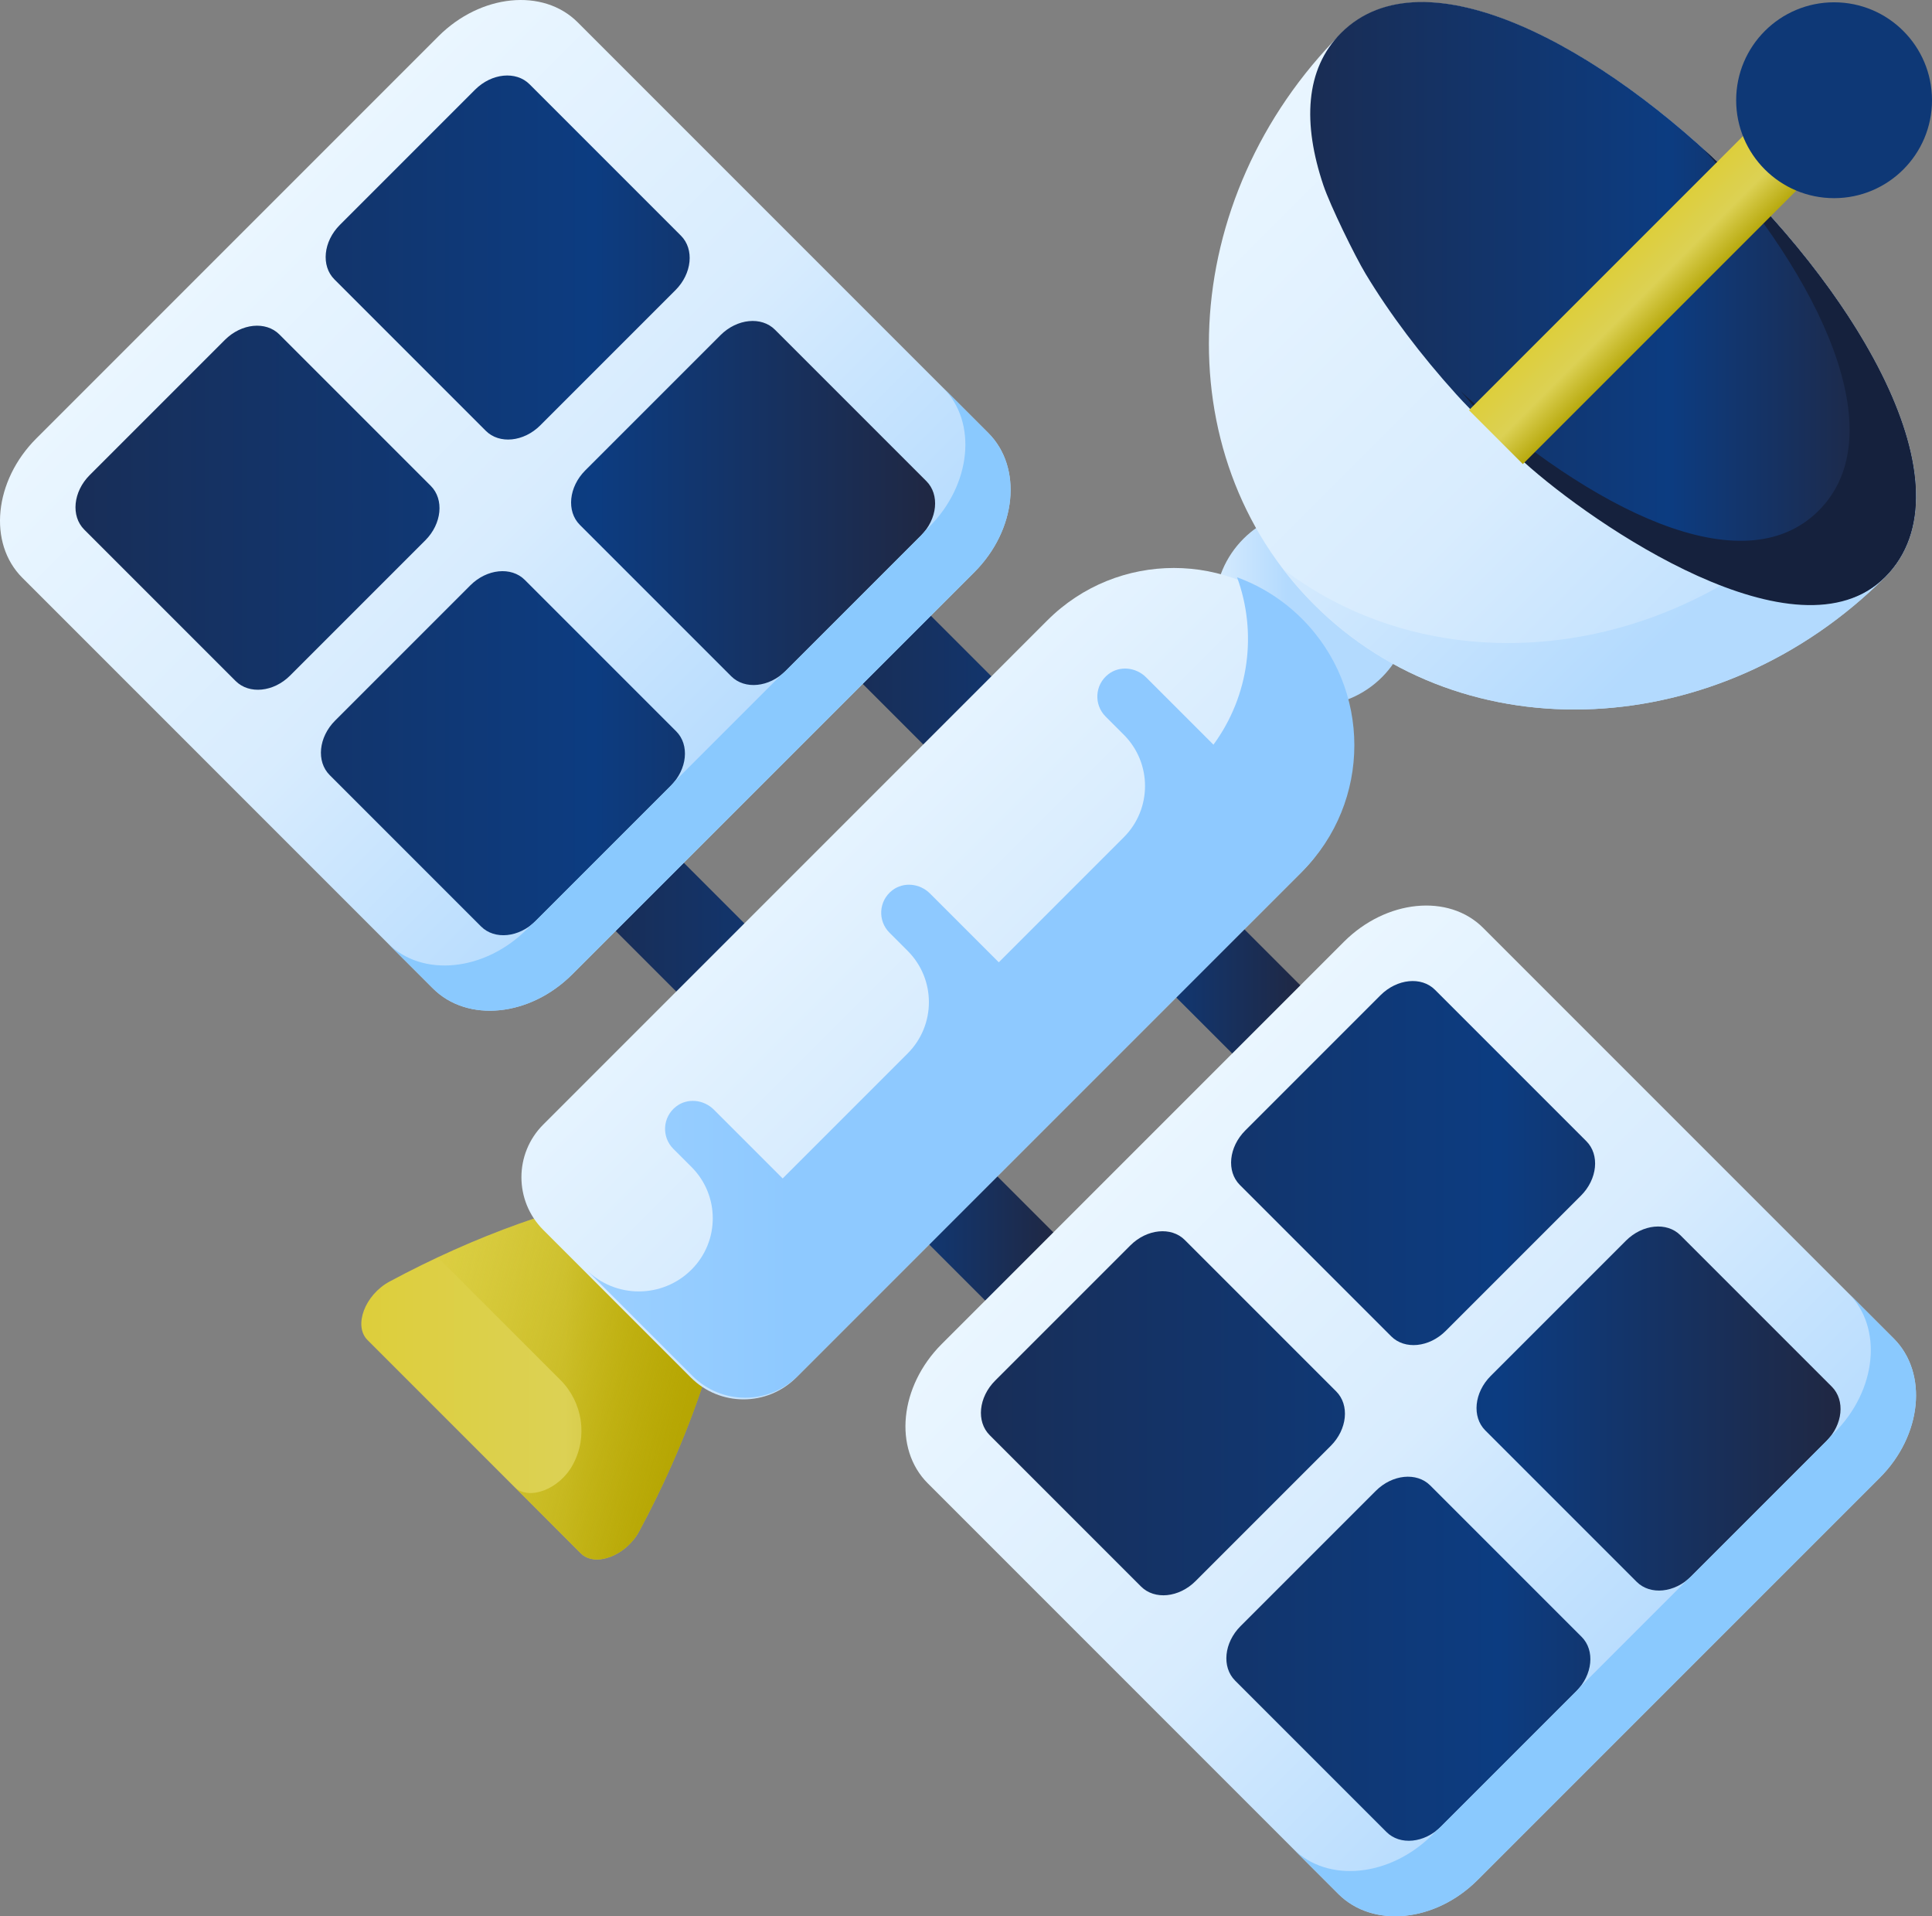 <svg width="121" height="120" viewBox="0 0 121 120" fill="none" xmlns="http://www.w3.org/2000/svg">
<rect x="0" y="0" width="121" height="120" fill="#808080" stroke="none"/>
<g clip-path="url(#clip0)">
<path d="M52.408 41.205L79.082 67.879L83.351 63.611L56.676 36.937C55.231 38.337 53.808 39.76 52.408 41.205Z" fill="url(#paint0_linear)"/>
<path d="M36.937 56.676L63.611 83.351L67.88 79.083L41.205 52.408C39.76 53.808 38.337 55.231 36.937 56.676Z" fill="url(#paint1_linear)"/>
<path d="M40.751 74.435C35.3 75.385 29.752 77.379 24.403 80.251C22.853 81.083 22.123 83.022 23.017 83.916L36.371 97.27C37.265 98.164 39.205 97.434 40.036 95.884C42.908 90.535 44.902 84.987 45.852 79.536C46.489 76.094 44.194 73.799 40.751 74.435Z" fill="url(#paint2_linear)"/>
<path d="M36.371 97.269L32.21 93.108C33.105 94.003 35.044 93.272 35.876 91.722C35.881 91.712 35.886 91.702 35.892 91.692C36.823 89.954 36.49 87.807 35.095 86.413L27.419 78.736C29.38 77.816 31.361 77.016 33.348 76.344C35.817 75.505 38.293 74.863 40.75 74.435C41.109 74.369 41.459 74.336 41.795 74.332C43.051 74.314 44.099 74.723 44.832 75.455C45.757 76.38 46.169 77.815 45.852 79.537C45.424 81.994 44.783 84.471 43.945 86.94C43.273 88.927 42.473 90.909 41.553 92.87C41.078 93.88 40.573 94.885 40.037 95.883C39.205 97.434 37.267 98.164 36.371 97.269Z" fill="url(#paint3_linear)"/>
<path d="M82.216 44.204C85.602 44.204 88.348 41.459 88.348 38.072C88.348 34.685 85.602 31.939 82.216 31.939C78.829 31.939 76.083 34.685 76.083 38.072C76.083 41.459 78.829 44.204 82.216 44.204Z" fill="url(#paint4_linear)"/>
<path d="M81.439 54.692L49.867 86.264C48.045 88.087 45.09 88.087 43.267 86.264L34.024 77.02C32.201 75.198 32.201 72.243 34.024 70.421L65.595 38.849C69.971 34.474 77.064 34.474 81.439 38.849C85.814 43.224 85.814 50.317 81.439 54.692Z" fill="url(#paint5_linear)"/>
<path d="M81.54 38.747C80.351 37.558 78.96 36.694 77.478 36.152C78.744 39.609 78.251 43.565 75.997 46.633L71.779 42.416C71.145 41.781 70.124 41.671 69.415 42.221C68.557 42.886 68.499 44.127 69.242 44.869L70.382 46.009C72.156 47.783 72.156 50.659 70.382 52.432L62.553 60.261L58.243 55.952C57.609 55.317 56.588 55.207 55.879 55.757C55.021 56.422 54.963 57.663 55.706 58.405L56.846 59.545C58.62 61.319 58.62 64.195 56.846 65.968L49.017 73.797L44.707 69.487C44.073 68.853 43.052 68.743 42.343 69.293C41.485 69.958 41.427 71.199 42.169 71.941L43.31 73.081C45.084 74.855 45.084 77.731 43.31 79.504C41.487 81.327 38.532 81.327 36.71 79.504L43.368 86.163C45.191 87.985 48.146 87.985 49.968 86.163L81.54 54.591C85.916 50.215 85.916 43.122 81.54 38.747Z" fill="url(#paint6_linear)"/>
<path d="M118.065 36.137C107.715 46.488 91.7 47.254 82.294 37.849C72.889 28.445 73.656 12.429 84.007 2.079C94.357 -8.272 128.416 25.787 118.065 36.137Z" fill="url(#paint7_linear)"/>
<path d="M106.666 9.316C114.045 17.472 118.657 27.223 113.904 31.976C104.328 41.551 89.906 42.923 80.353 35.629C80.944 36.403 81.59 37.145 82.294 37.849C91.699 47.254 107.714 46.488 118.065 36.137C123.663 30.539 116.271 18.008 106.666 9.316Z" fill="url(#paint8_linear)"/>
<path d="M118.052 36.12C115.346 38.826 111.838 37.678 107.109 35.531C102.041 33.23 95.691 29.66 91.195 24.681C89.002 22.253 87.056 19.685 85.529 17.15C84.855 16.031 83.309 12.87 82.881 11.597C81.589 7.755 81.719 4.336 83.993 2.061C94.345 -8.289 128.403 25.769 118.052 36.12Z" fill="url(#paint9_linear)"/>
<path d="M106.666 9.316C114.045 17.472 118.657 27.223 113.904 31.976C109.151 36.729 99.635 31.882 91.48 24.503C92.808 25.971 93.99 27.622 95.459 28.948C99.799 32.865 112.582 41.62 118.065 36.137C123.663 30.539 116.272 18.008 106.666 9.316Z" fill="#15213D"/>
<path d="M117.217 84.027L92.68 59.489C90.616 57.425 86.882 57.799 84.358 60.324L60.324 84.358C57.799 86.882 57.425 90.616 59.489 92.68L84.026 117.218C86.091 119.282 89.825 118.908 92.349 116.383L116.383 92.349C118.908 89.825 119.282 86.091 117.217 84.027Z" fill="url(#paint10_linear)"/>
<path d="M118.602 83.819L92.888 58.105C90.725 55.941 86.811 56.333 84.166 58.979L58.979 84.166C56.333 86.812 55.941 90.725 58.105 92.888L83.819 118.603C85.982 120.766 89.895 120.374 92.541 117.728L117.728 92.541C120.374 89.895 120.766 85.983 118.602 83.819ZM114.383 90.248L105.916 98.715C104.88 99.751 103.352 99.904 102.504 99.057L93.022 89.575C92.174 88.727 92.327 87.199 93.364 86.162L101.83 77.696C102.867 76.659 104.395 76.506 105.243 77.354L114.725 86.836C115.572 87.684 115.42 89.212 114.383 90.248ZM89.871 61.982L99.353 71.464C100.201 72.312 100.048 73.84 99.011 74.877L90.545 83.343C89.508 84.38 87.98 84.533 87.132 83.685L77.65 74.203C76.802 73.355 76.956 71.828 77.992 70.791L86.459 62.324C87.496 61.288 89.023 61.134 89.871 61.982ZM62.324 86.459L70.791 77.992C71.827 76.956 73.355 76.802 74.203 77.65L83.685 87.132C84.533 87.98 84.38 89.508 83.343 90.545L74.877 99.011C73.84 100.048 72.312 100.201 71.464 99.353L61.982 89.871C61.134 89.023 61.288 87.496 62.324 86.459ZM86.836 114.725L77.354 105.243C76.506 104.395 76.659 102.867 77.696 101.83L86.162 93.364C87.199 92.327 88.727 92.174 89.575 93.022L99.057 102.504C99.904 103.352 99.751 104.879 98.715 105.916L90.248 114.383C89.212 115.42 87.684 115.573 86.836 114.725Z" fill="url(#paint11_linear)"/>
<path d="M118.602 83.819L115.771 80.987C117.934 83.151 117.542 87.064 114.896 89.709L114.599 90.006C114.532 90.089 114.46 90.17 114.383 90.248L105.916 98.714C105.838 98.792 105.757 98.863 105.674 98.931L98.931 105.674C98.864 105.757 98.792 105.838 98.715 105.916L90.248 114.382C90.17 114.46 90.089 114.531 90.006 114.599L89.709 114.896C87.064 117.542 83.151 117.934 80.987 115.77L83.819 118.602C85.983 120.766 89.895 120.374 92.541 117.728L117.728 92.541C120.374 89.895 120.766 85.983 118.602 83.819Z" fill="url(#paint12_linear)"/>
<path d="M60.511 27.32L35.973 2.783C33.909 0.718 30.175 1.092 27.651 3.617L3.617 27.651C1.092 30.175 0.718 33.909 2.782 35.973L27.319 60.511C29.384 62.575 33.117 62.201 35.642 59.676L59.676 35.642C62.201 33.118 62.575 29.384 60.511 27.32Z" fill="url(#paint13_linear)"/>
<path d="M61.895 27.112L36.181 1.398C34.018 -0.766 30.105 -0.374 27.459 2.272L2.272 27.459C-0.374 30.105 -0.766 34.017 1.398 36.181L27.112 61.896C29.276 64.059 33.188 63.667 35.834 61.021L61.021 35.834C63.667 33.188 64.059 29.276 61.895 27.112ZM57.676 33.541L49.209 42.008C48.173 43.044 46.645 43.198 45.797 42.35L36.315 32.868C35.467 32.02 35.62 30.492 36.657 29.455L45.123 20.989C46.16 19.952 47.688 19.799 48.536 20.647L58.018 30.129C58.866 30.977 58.712 32.505 57.676 33.541ZM33.164 5.275L42.646 14.758C43.494 15.605 43.341 17.133 42.304 18.17L33.838 26.636C32.801 27.673 31.273 27.826 30.425 26.978L20.944 17.496C20.096 16.648 20.249 15.12 21.286 14.084L29.752 5.617C30.788 4.581 32.316 4.428 33.164 5.275ZM5.617 29.752L14.084 21.285C15.12 20.249 16.648 20.096 17.496 20.943L26.978 30.425C27.826 31.273 27.673 32.801 26.636 33.838L18.17 42.304C17.133 43.341 15.605 43.494 14.757 42.646L5.275 33.164C4.428 32.316 4.581 30.788 5.617 29.752ZM30.129 58.018L20.647 48.536C19.799 47.688 19.952 46.16 20.989 45.123L29.455 36.657C30.492 35.62 32.02 35.467 32.868 36.315L42.35 45.797C43.198 46.645 43.044 48.172 42.008 49.209L33.541 57.676C32.505 58.712 30.977 58.866 30.129 58.018Z" fill="url(#paint14_linear)"/>
<path d="M61.895 27.112L59.064 24.28C61.227 26.444 60.835 30.357 58.189 33.002L57.892 33.299C57.825 33.382 57.753 33.464 57.676 33.541L49.209 42.008C49.131 42.086 49.05 42.157 48.967 42.224L42.224 48.967C42.157 49.05 42.085 49.132 42.008 49.209L33.541 57.676C33.463 57.754 33.382 57.825 33.299 57.892L33.002 58.189C30.357 60.835 26.444 61.227 24.28 59.064L27.112 61.895C29.276 64.059 33.188 63.667 35.834 61.021L61.021 35.834C63.667 33.188 64.059 29.276 61.895 27.112Z" fill="url(#paint15_linear)"/>
<rect x="109.218" y="8.468" width="4.774" height="24.351" transform="rotate(45 109.218 8.468)" fill="url(#paint16_linear)"/>
<path d="M114.868 12.409C118.255 12.409 121 9.663 121 6.276C121 2.889 118.255 0.144 114.868 0.144C111.481 0.144 108.735 2.889 108.735 6.276C108.735 9.663 111.481 12.409 114.868 12.409Z" fill="#0E3876"/>
</g>
<defs>
<linearGradient id="paint0_linear" x1="51.68" y1="52.408" x2="82.995" y2="52.408" gradientUnits="userSpaceOnUse">
<stop stop-color="#1A2C52"/>
<stop offset="0.608" stop-color="#0C3C81"/>
<stop offset="1" stop-color="#22253B"/>
</linearGradient>
<linearGradient id="paint1_linear" x1="36.208" y1="67.879" x2="67.524" y2="67.879" gradientUnits="userSpaceOnUse">
<stop stop-color="#1A2C52"/>
<stop offset="0.608" stop-color="#0C3C81"/>
<stop offset="1" stop-color="#22253B"/>
</linearGradient>
<linearGradient id="paint2_linear" x1="21.524" y1="85.994" x2="48.166" y2="85.994" gradientUnits="userSpaceOnUse">
<stop stop-color="#DDCE39"/>
<stop offset="0.521" stop-color="#DCD154"/>
<stop offset="1" stop-color="#B0A100"/>
</linearGradient>
<linearGradient id="paint3_linear" x1="44.144" y1="83.578" x2="26.528" y2="79.357" gradientUnits="userSpaceOnUse">
<stop stop-color="#B6A603"/>
<stop offset="1" stop-color="#C7B604" stop-opacity="0"/>
</linearGradient>
<linearGradient id="paint4_linear" x1="70.732" y1="38.072" x2="80.639" y2="38.072" gradientUnits="userSpaceOnUse">
<stop stop-color="#EAF6FF"/>
<stop offset="0.521" stop-color="#D8ECFE"/>
<stop offset="1" stop-color="#B3DAFE"/>
</linearGradient>
<linearGradient id="paint5_linear" x1="48.876" y1="49.101" x2="72.667" y2="72.891" gradientUnits="userSpaceOnUse">
<stop stop-color="#EAF6FF"/>
<stop offset="0.521" stop-color="#D8ECFE"/>
<stop offset="1" stop-color="#B3DAFE"/>
</linearGradient>
<linearGradient id="paint6_linear" x1="-43.802" y1="51.81" x2="49.5" y2="51.81" gradientUnits="userSpaceOnUse">
<stop stop-color="#EAF6FF"/>
<stop offset="0.521" stop-color="#BEE0FF"/>
<stop offset="1" stop-color="#8EC9FF"/>
</linearGradient>
<linearGradient id="paint7_linear" x1="77.388" y1="6.471" x2="115.839" y2="44.921" gradientUnits="userSpaceOnUse">
<stop stop-color="#EAF6FF"/>
<stop offset="0.521" stop-color="#D8ECFE"/>
<stop offset="1" stop-color="#B3DAFE"/>
</linearGradient>
<linearGradient id="paint8_linear" x1="75.225" y1="4.309" x2="107.665" y2="36.748" gradientUnits="userSpaceOnUse">
<stop stop-color="#EAF6FF"/>
<stop offset="0.521" stop-color="#D8ECFE"/>
<stop offset="1" stop-color="#B3DAFE"/>
</linearGradient>
<linearGradient id="paint9_linear" x1="81.166" y1="18.914" x2="119.552" y2="18.914" gradientUnits="userSpaceOnUse">
<stop stop-color="#1A2C52"/>
<stop offset="0.608" stop-color="#0C3C81"/>
<stop offset="1" stop-color="#22253B"/>
</linearGradient>
<linearGradient id="paint10_linear" x1="56.735" y1="88.354" x2="117.857" y2="88.354" gradientUnits="userSpaceOnUse">
<stop stop-color="#1A2C52"/>
<stop offset="0.608" stop-color="#0C3C81"/>
<stop offset="1" stop-color="#22253B"/>
</linearGradient>
<linearGradient id="paint11_linear" x1="71.592" y1="71.614" x2="105.149" y2="105.171" gradientUnits="userSpaceOnUse">
<stop stop-color="#EAF6FF"/>
<stop offset="0.521" stop-color="#D8ECFE"/>
<stop offset="1" stop-color="#B3DAFE"/>
</linearGradient>
<linearGradient id="paint12_linear" x1="55.599" y1="55.62" x2="98.74" y2="98.761" gradientUnits="userSpaceOnUse">
<stop stop-color="#D8ECFE"/>
<stop offset="0.567" stop-color="#B3DAFE"/>
<stop offset="0.996" stop-color="#8AC9FE"/>
</linearGradient>
<linearGradient id="paint13_linear" x1="0.028" y1="31.646" x2="61.15" y2="31.646" gradientUnits="userSpaceOnUse">
<stop stop-color="#1A2C52"/>
<stop offset="0.608" stop-color="#0C3C81"/>
<stop offset="1" stop-color="#22253B"/>
</linearGradient>
<linearGradient id="paint14_linear" x1="14.894" y1="14.915" x2="48.451" y2="48.473" gradientUnits="userSpaceOnUse">
<stop stop-color="#EAF6FF"/>
<stop offset="0.521" stop-color="#D8ECFE"/>
<stop offset="1" stop-color="#B3DAFE"/>
</linearGradient>
<linearGradient id="paint15_linear" x1="-1.1" y1="-1.078" x2="42.041" y2="42.063" gradientUnits="userSpaceOnUse">
<stop stop-color="#D8ECFE"/>
<stop offset="0.567" stop-color="#B3DAFE"/>
<stop offset="0.996" stop-color="#8AC9FE"/>
</linearGradient>
<linearGradient id="paint16_linear" x1="108.992" y1="20.644" x2="114.444" y2="20.644" gradientUnits="userSpaceOnUse">
<stop stop-color="#DDCE39"/>
<stop offset="0.521" stop-color="#DCD154"/>
<stop offset="1" stop-color="#B0A100"/>
</linearGradient>
<clipPath id="clip0">
<rect width="121" height="120" fill="white"/>
</clipPath>
</defs>
</svg>

